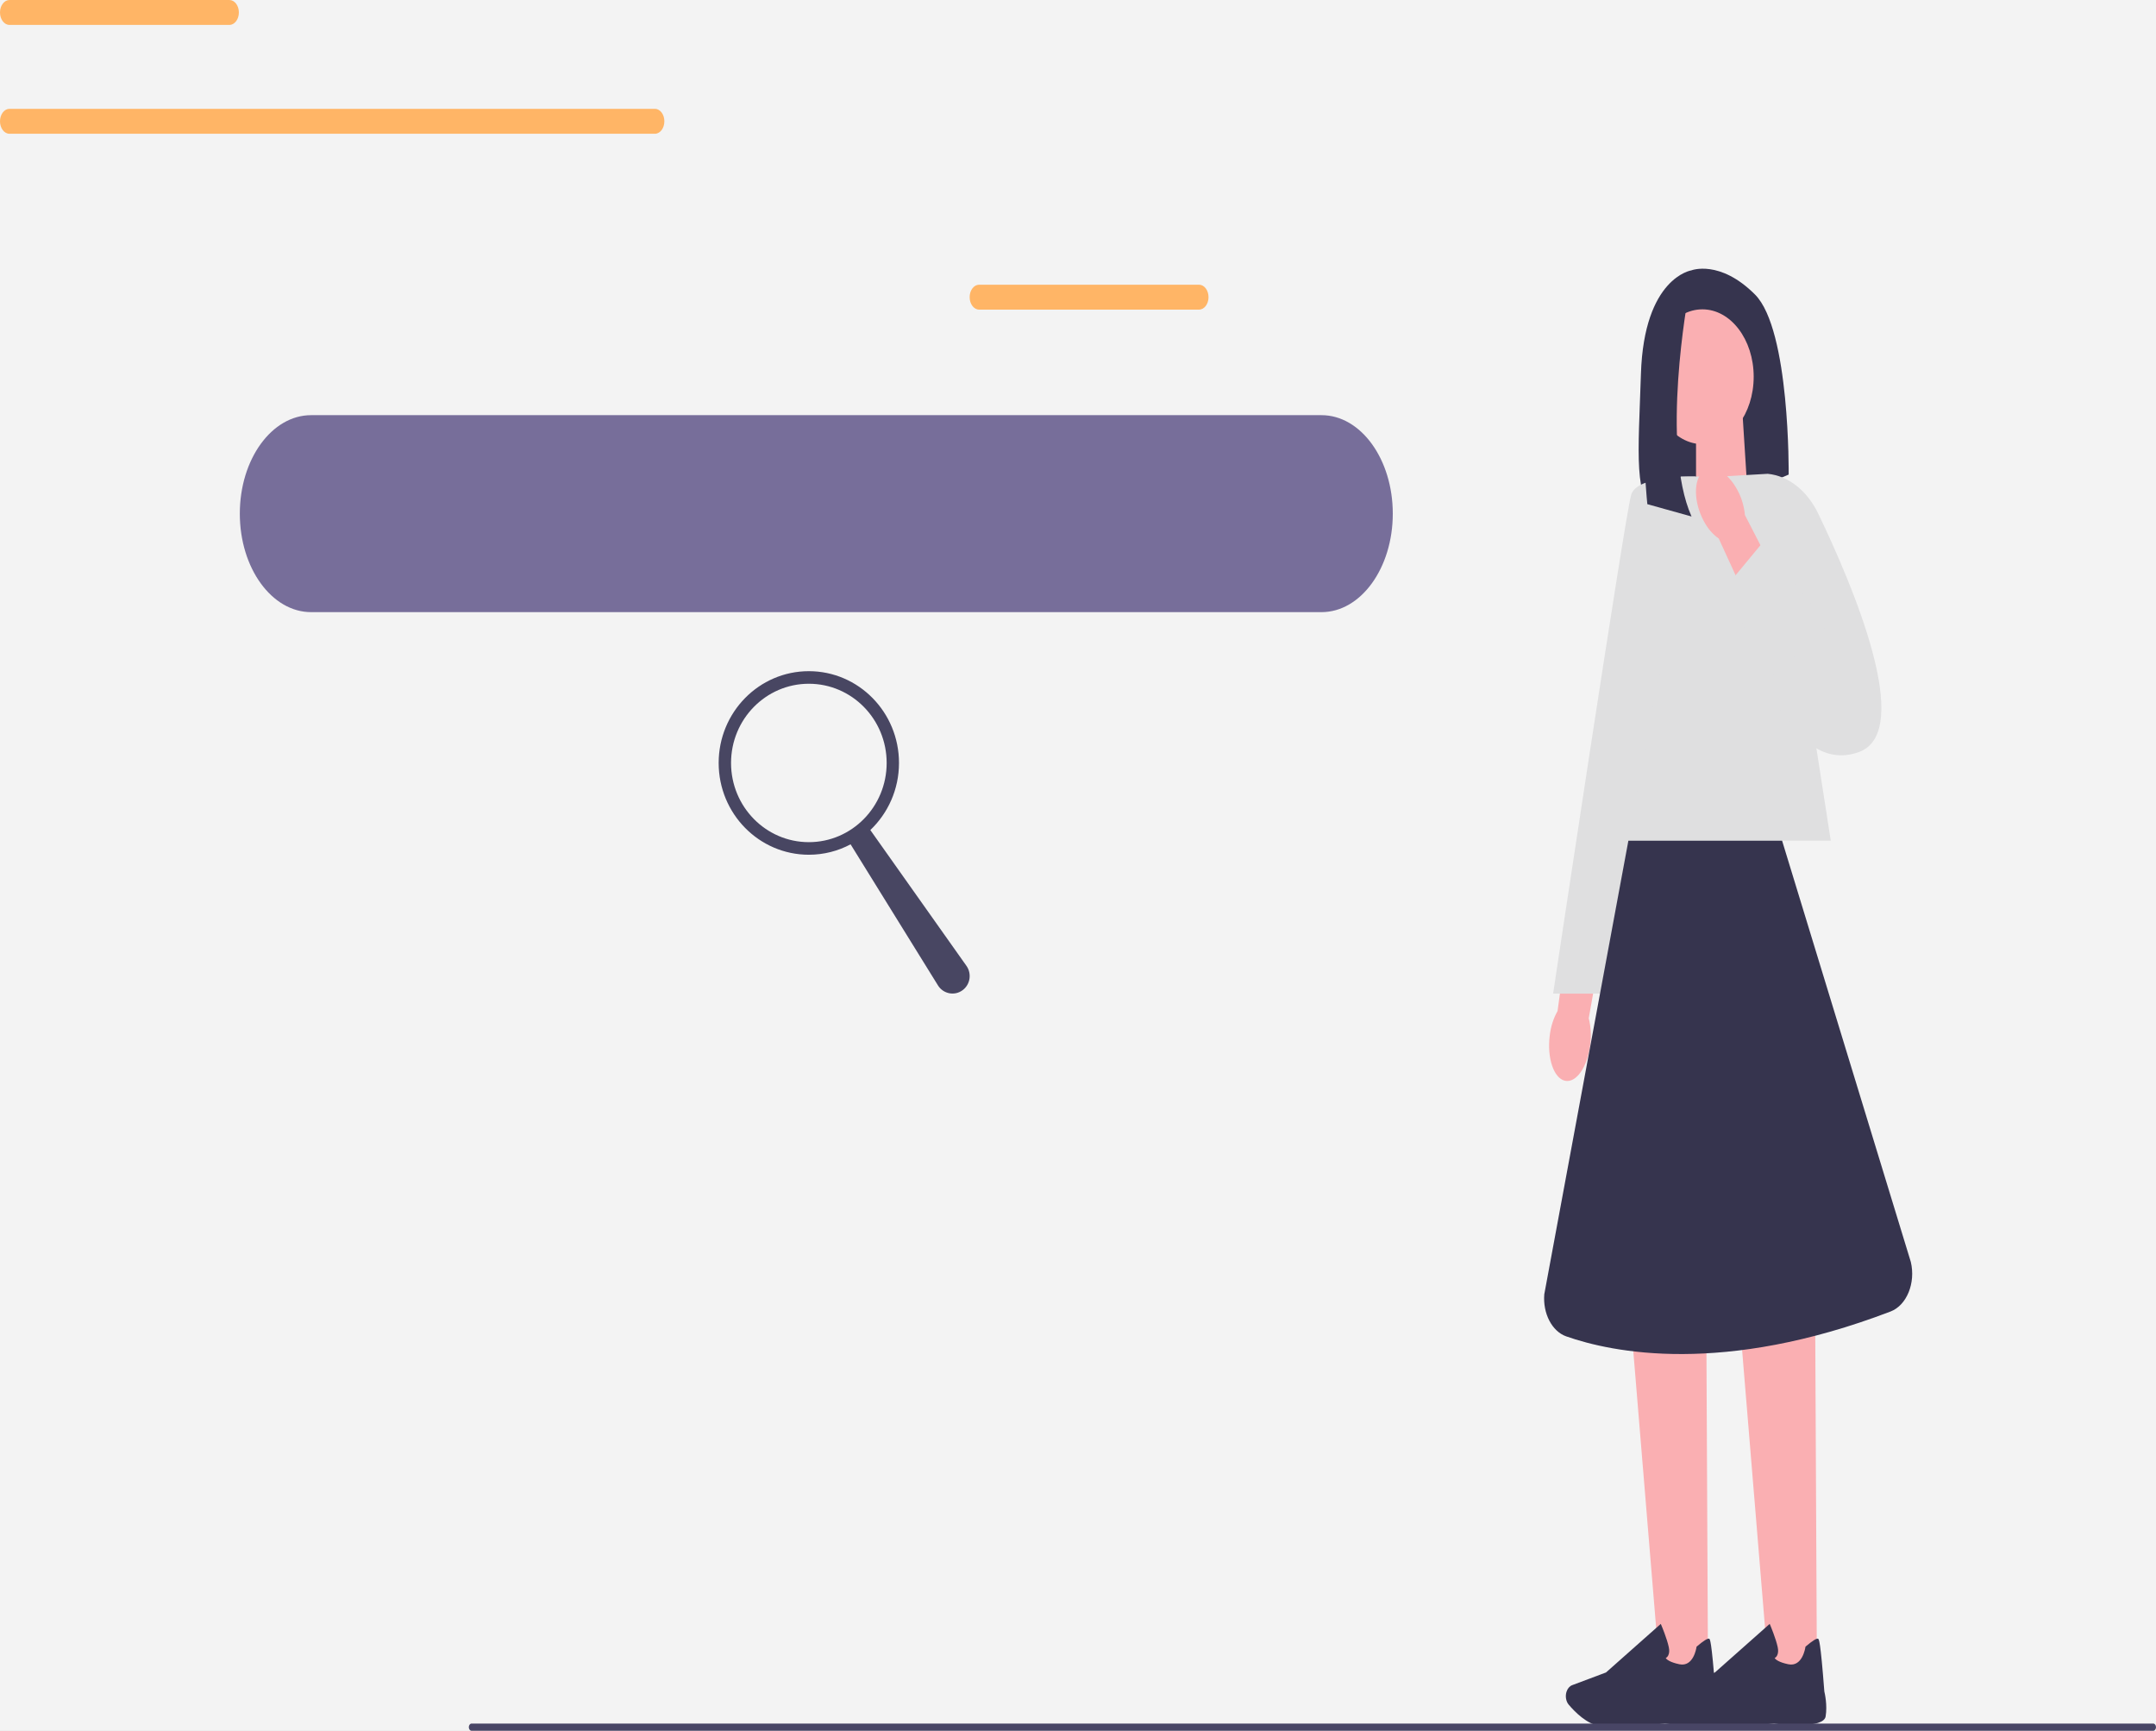 <svg width="816" height="655" viewBox="0 0 816 655" fill="none" xmlns="http://www.w3.org/2000/svg">
<rect x="0" y="0" width="816" height="655" fill="#808080" stroke="none"/>
<g clip-path="url(#clip0_378_516)">
<rect width="816" height="655" fill="#F2F2F2"/>
<rect x="-194" y="-50" width="1319" height="755" fill="#F3F3F3"/>
<path d="M640.177 102.309C640.177 102.309 622.215 104.969 621.055 141.519C620.086 171.979 618.114 188.952 627.548 195.305C630.917 197.576 634.879 197.771 638.483 196.223L676.972 179.594C676.972 179.594 677.548 124.775 664.221 111.449C650.894 98.123 640.177 102.309 640.177 102.309Z" fill="#36344E"/>
<path d="M661.393 186.314L641.914 194.731V157.884H659.587L661.393 186.314Z" fill="#FAAFB2"/>
<path d="M601.846 395.473C600.79 403.913 596.504 409.968 592.28 408.994C588.048 408.019 585.482 400.381 586.538 391.94C586.922 388.557 587.943 385.357 589.505 382.617L594.331 346.927L607.466 350.54L601.313 385.335C602.125 388.626 602.308 392.101 601.846 395.473Z" fill="#FAAFB2"/>
<path d="M646.443 632.786H628.203L617.616 504.685H645.823L646.443 632.786Z" fill="#FAAFB2"/>
<path d="M610.434 653.371C608.514 653.371 606.803 653.314 605.52 653.154C600.676 652.569 596.051 647.867 593.729 645.126C592.691 643.899 592.35 641.926 592.891 640.229C593.284 639.013 594.061 638.107 595.03 637.74L607.833 632.935L628.569 614.551L628.805 615.102C628.892 615.308 630.926 620.125 631.606 623.382C631.868 624.62 631.798 625.653 631.406 626.455C631.135 627.006 630.751 627.327 630.446 627.51C630.821 628.026 631.999 629.07 635.621 629.827C640.919 630.928 642.018 623.726 642.071 623.428L642.106 623.187L642.263 623.049C644.776 620.916 646.33 619.953 646.862 620.159C647.194 620.285 647.752 620.515 649.253 640.126C649.402 640.745 650.458 645.252 649.742 649.575C648.965 654.277 633.352 652.66 630.227 652.282C630.14 652.293 618.454 653.383 610.442 653.383H610.434V653.371Z" fill="#36344E"/>
<path d="M687.663 632.786H669.414L658.836 504.685H687.034L687.663 632.786Z" fill="#FAAFB2"/>
<path d="M651.653 653.371C649.733 653.371 648.023 653.314 646.74 653.154C641.896 652.569 637.27 647.867 634.949 645.126C633.91 643.899 633.57 641.926 634.111 640.229C634.504 639.013 635.281 638.107 636.249 637.74L649.053 632.935L669.789 614.551L670.025 615.102C670.112 615.308 672.145 620.125 672.826 623.382C673.088 624.62 673.018 625.653 672.625 626.455C672.355 627.006 671.971 627.327 671.665 627.51C672.041 628.026 673.219 629.07 676.841 629.827C682.138 630.928 683.238 623.726 683.29 623.428L683.325 623.187L683.482 623.049C686.005 620.916 687.549 619.953 688.082 620.159C688.413 620.285 688.972 620.515 690.473 640.126C690.621 640.745 691.677 645.252 690.962 649.575C690.185 654.277 674.572 652.66 671.447 652.282C671.36 652.293 659.674 653.383 651.662 653.383H651.653V653.371Z" fill="#36344E"/>
<path d="M692.908 318.154H604.263L636.127 180.351H671.473L692.908 318.154Z" fill="#DFDFE0"/>
<path d="M641.704 180.362C641.704 180.362 619.685 179.605 617.372 187.22C615.059 194.835 587.821 376.045 587.821 376.045H605.782L641.704 180.373V180.362Z" fill="#DFDFE0"/>
<path d="M644.322 168.079C655.042 168.079 663.732 156.66 663.732 142.574C663.732 128.488 655.042 117.068 644.322 117.068C633.602 117.068 624.912 128.488 624.912 142.574C624.912 156.66 633.602 168.079 644.322 168.079Z" fill="#FAAFB2"/>
<path d="M639.016 111.827C639.016 111.827 628.334 168.825 640.212 195.465L623.481 190.798C623.481 190.798 616.997 128.422 630.035 117.08L639.016 111.827Z" fill="#36344E"/>
<path d="M674.484 318.153H616.307L584.478 489.822C583.893 497.07 587.393 503.836 592.752 505.729C610.215 511.876 652.125 520.58 715.547 496.325C721.648 493.997 725.112 485.533 723.201 477.563L674.484 318.153Z" fill="#36344E"/>
<path d="M650.964 180.35L669.056 179.307C676.893 180.086 683.98 185.683 688.178 194.41C700.963 220.971 724.885 276.948 703.529 284.62C675.375 294.724 661.734 238.472 661.734 238.472L650.964 180.35Z" fill="#DFDFE0"/>
<path d="M644.759 197.025C641.041 190.007 640.91 181.738 644.453 178.562C648.005 175.385 653.896 178.516 657.614 185.534C659.133 188.31 660.093 191.544 660.424 194.938L675.881 224.962L664.544 234.401L650.51 203.803C648.18 202.186 646.207 199.858 644.759 197.025Z" fill="#FAAFB2"/>
<path d="M653.905 221.304L666.673 205.867L691.922 236.751L668.445 257.841L653.905 221.304Z" fill="#DFDFE0"/>
<path d="M117.752 157.116H500.153C515.057 157.116 527.139 173.802 527.139 194.388C527.139 214.973 515.057 231.66 500.153 231.66H117.752C102.847 231.66 90.766 214.973 90.766 194.388C90.766 173.802 102.847 157.116 117.752 157.116Z" fill="#776E9A"/>
<path d="M177.438 653.635C177.438 654.392 177.901 655 178.477 655H814.961C815.537 655 816 654.392 816 653.635C816 652.878 815.537 652.271 814.961 652.271H178.477C177.901 652.271 177.438 652.878 177.438 653.635Z" fill="#484565"/>
<path d="M370.585 107.745H453.802C455.792 107.745 457.398 109.855 457.398 112.458C457.398 115.061 455.792 117.172 453.802 117.172H370.585C368.596 117.172 366.99 115.061 366.99 112.458C366.99 109.855 368.596 107.745 370.585 107.745Z" fill="#FFB566"/>
<path d="M3.596 0H86.812C88.802 0 90.408 2.11 90.408 4.713C90.408 7.317 88.802 9.427 86.812 9.427H3.596C1.606 9.438 0 7.328 0 4.713C0 2.11 1.606 0 3.596 0Z" fill="#FFB566"/>
<path d="M3.596 41.183H247.851C249.841 41.183 251.447 43.293 251.447 45.908C251.447 48.511 249.841 50.621 247.851 50.621H3.596C1.606 50.621 0 48.511 0 45.908C0 43.304 1.606 41.183 3.596 41.183Z" fill="#FFB566"/>
<path d="M272 288.735C272 307.917 287.279 323.469 306.125 323.469C311.833 323.469 317.208 322.046 321.928 319.528L354.995 372.911C357.023 376.176 361.35 376.995 364.392 374.682C367.233 372.52 367.845 368.445 365.773 365.509L329.402 314.127C336.071 307.784 340.249 298.753 340.249 288.735C340.249 269.552 324.97 254 306.125 254C287.279 254 272 269.552 272 288.735ZM276.685 288.735C276.685 272.186 289.867 258.76 306.133 258.76C322.4 258.76 335.582 272.177 335.582 288.735C335.582 305.284 322.4 318.709 306.133 318.709C289.875 318.709 276.685 305.292 276.685 288.735Z" fill="#484662"/>
</g>
<defs>
<clipPath id="clip0_378_516">
<rect width="816" height="655" fill="white"/>
</clipPath>
</defs>
</svg>
